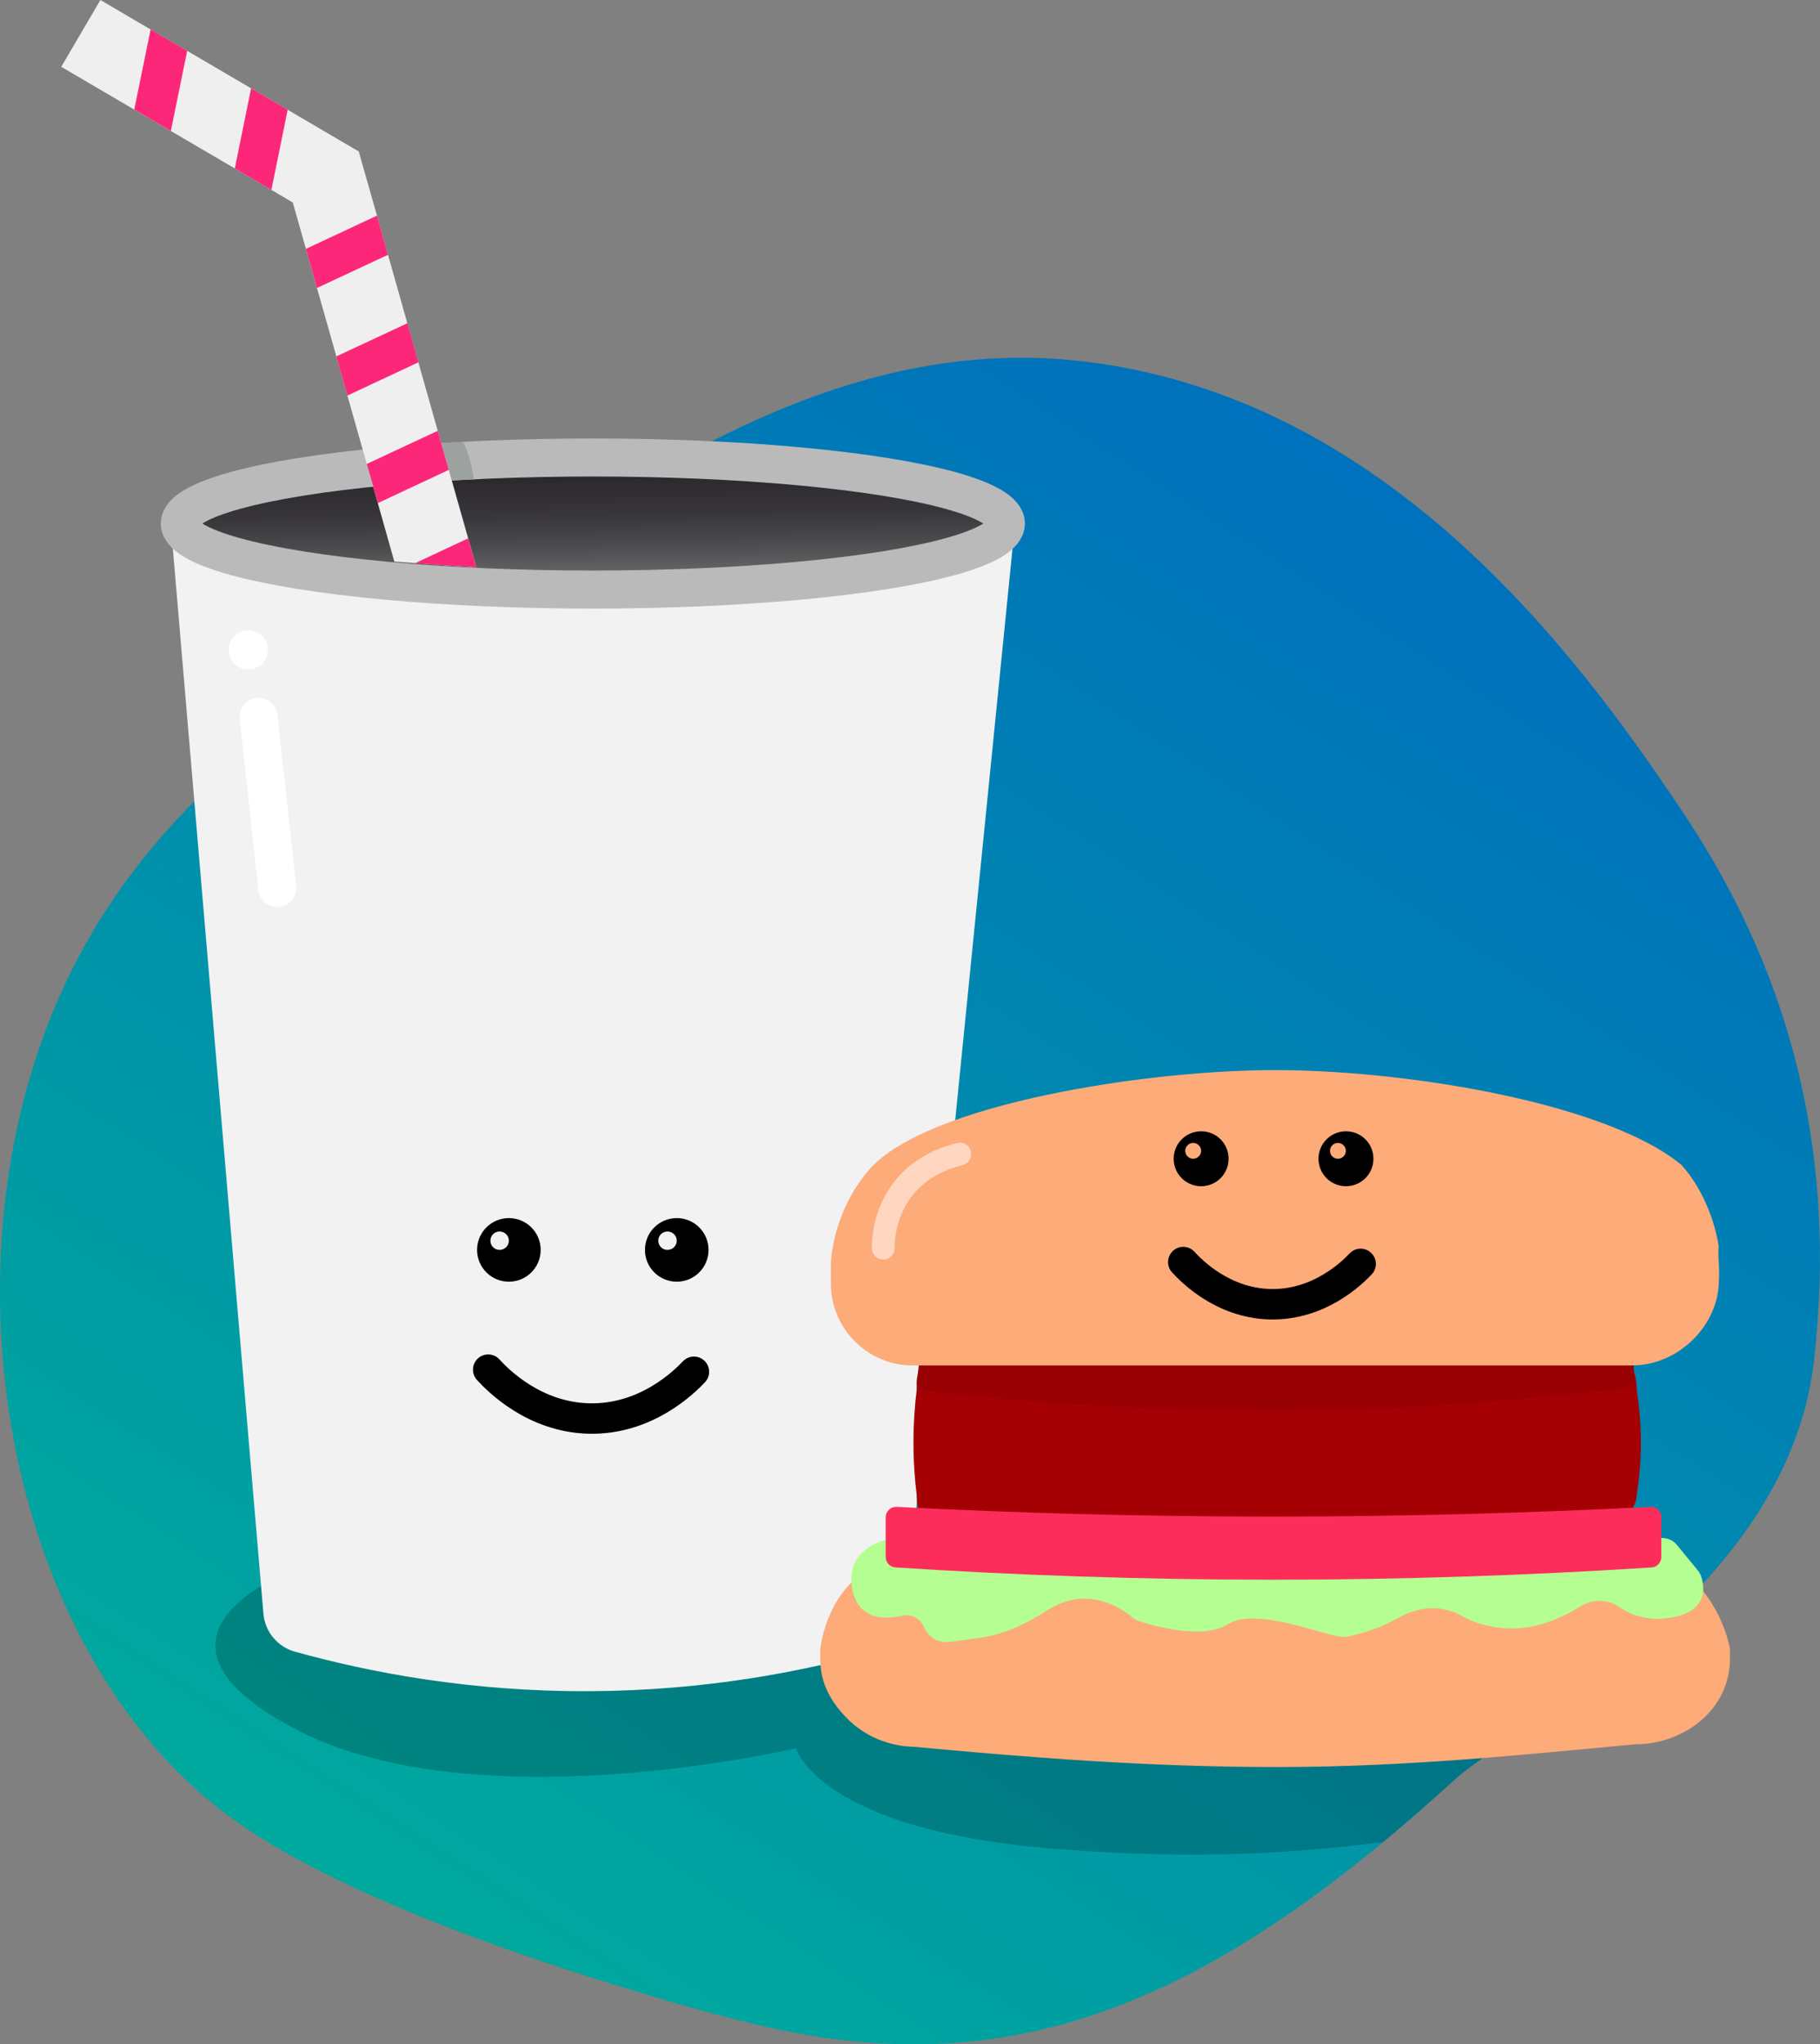 <?xml version="1.0" encoding="UTF-8"?>
<svg id="Layer_2" xmlns="http://www.w3.org/2000/svg" xmlns:xlink="http://www.w3.org/1999/xlink" viewBox="0 0 239.27 268.7">
  <rect x="0" y="0" width="239.27" height="268.7" fill="#808080" stroke="none"/>
  <defs>
    <style>
      .cls-1 {
        stroke: #bababa;
      }

      .cls-1, .cls-2, .cls-3, .cls-4 {
        fill: none;
      }

      .cls-1, .cls-5 {
        stroke-width: 5px;
      }

      .cls-1, .cls-5, .cls-3, .cls-4 {
        stroke-miterlimit: 10;
      }

      .cls-6 {
        fill: url(#linear-gradient-2);
      }

      .cls-2 {
        stroke: #ffd6c0;
        stroke-linejoin: round;
        stroke-width: 3px;
      }

      .cls-2, .cls-5, .cls-3, .cls-4 {
        stroke-linecap: round;
      }

      .cls-7 {
        fill: #efefef;
      }

      .cls-5 {
        fill: aqua;
        stroke: #fff;
      }

      .cls-8 {
        fill: url(#linear-gradient);
      }

      .cls-9 {
        fill: #b5ff92;
      }

      .cls-10 {
        fill: #fc2779;
      }

      .cls-11 {
        fill: #fc2d5b;
      }

      .cls-12 {
        fill: #a50004;
      }

      .cls-13 {
        fill: #fff;
      }

      .cls-14 {
        fill: #990004;
      }

      .cls-15 {
        fill: #fcab79;
      }

      .cls-16 {
        opacity: .2;
      }

      .cls-17 {
        fill: #f2f2f2;
      }

      .cls-3 {
        stroke: #fc4f70;
        stroke-width: 2px;
      }

      .cls-18 {
        fill: #9da19f;
      }

      .cls-4 {
        stroke: #000;
        stroke-width: 4px;
      }
    </style>
    <linearGradient id="linear-gradient" x1="58.84" y1="256.9" x2="182.89" y2="66.68" gradientUnits="userSpaceOnUse">
      <stop offset="0" stop-color="#00a99d"/>
      <stop offset="1" stop-color="#0071bc"/>
    </linearGradient>
    <linearGradient id="linear-gradient-2" x1="77.71" y1="50.93" x2="78.69" y2="126.84" gradientUnits="userSpaceOnUse">
      <stop offset=".1" stop-color="#2a272c"/>
      <stop offset=".16" stop-color="#2d2a2f"/>
      <stop offset=".22" stop-color="#38363a"/>
      <stop offset=".27" stop-color="#4a494c"/>
      <stop offset=".32" stop-color="#636465"/>
      <stop offset=".37" stop-color="#848685"/>
      <stop offset=".42" stop-color="#a5a9a6"/>
    </linearGradient>
  </defs>
  <g id="STUDENT_LAYER">
    <g>
      <path class="cls-8" d="M238.47,178.91c-2.93,25.49-28.06,41.61-41,50.41-2.7,1.83-4.87,3.35-6.2,4.56l-.36.33c-3.08,2.81-6.1,5.44-9.06,7.89-.69.58-1.38,1.14-2.06,1.69-26.31,21.22-48.95,28.59-76.17,23.22-7.26-1.43-15.59-3.95-19.2-5.03-8.18-2.47-37.77-11.4-53.56-22.71C1.98,218.59-7.62,170.72,6.27,134.7c10.22-26.52,30.79-40.43,53.26-55.62,27.38-18.51,53.83-36.39,86.23-31.12,37.19,6.05,61.06,36.95,76,59.59,12.06,18.28,20.14,41.5,16.71,71.36Z"/>
      <path class="cls-16" d="M198.04,227.55l-.57,1.77c-2.7,1.83-4.87,3.35-6.2,4.56l-.36.33c-3.08,2.81-6.1,5.44-9.06,7.89-11.85,1.5-24.83,2.39-43.34.89-30.96-2.51-33.86-13.21-33.86-13.21,0,0-42.15,9.94-65.82-2.52-23.66-12.46,0-21,0-21l111.11,4.79,48.1,16.5Z"/>
      <g>
        <ellipse class="cls-6" cx="77.94" cy="68.74" rx="52.25" ry="6.46"/>
        <path class="cls-17" d="M119.06,212.23c-.23,2.29-1.84,4.21-4.06,4.83-9.51,2.65-22.26,5.14-37.39,5.22-15.78.09-29.05-2.47-38.83-5.19-2.3-.64-3.95-2.63-4.15-5.01l-11.95-140.48c14.21,3.55,33.4,6.87,56.19,6.7,21.94-.16,40.46-3.51,54.33-7.07-4.71,47-9.42,94-14.14,141Z"/>
        <ellipse class="cls-1" cx="77.94" cy="68.81" rx="54.3" ry="8.68"/>
        <g>
          <path class="cls-7" d="M62.63,74.57c-2.74-.17-5.62-.37-8.06-.55-.99-.07-1.92-.15-2.73-.21l-2.17-7.69-1.45-5.14-2.55-8.99-1.45-5.15-2.55-8.99-1.45-5.14-1.73-6.1-2.81-1.65-4.81-2.82-8.42-4.93-4.81-2.81-9.59-5.62L13.2,0l6.59,3.87,4.81,2.81,8.41,4.93,4.81,2.82,8.97,5.26.38.21.14.53,2.25,7.91,1.45,5.15,2.54,8.99,1.45,5.14,2.55,9,1.45,5.14,2.55,9,1.08,3.81Z"/>
          <path class="cls-10" d="M62.63,74.57c-2.74-.17-5.62-.37-8.06-.55l6.98-3.26,1.08,3.81Z"/>
          <polygon class="cls-10" points="59 61.76 49.68 66.12 48.22 60.98 57.55 56.62 59 61.76"/>
          <polygon class="cls-10" points="55.01 47.62 45.67 51.99 44.22 46.84 53.56 42.48 55.01 47.62"/>
          <polygon class="cls-10" points="51.01 33.49 41.67 37.85 40.22 32.71 49.56 28.34 51.01 33.49"/>
          <polygon class="cls-10" points="37.82 14.43 35.68 24.96 30.87 22.14 33.01 11.61 37.82 14.43"/>
          <polygon class="cls-10" points="24.61 6.68 22.46 17.21 17.65 14.4 19.8 3.87 24.61 6.68"/>
        </g>
        <path class="cls-18" d="M58.02,58.25l1.39,4.92s1.39-.12,2.86-.16c-.08-.78-.24-1.71-.54-2.73-.25-.86-.56-1.6-.85-2.22-.36.02-.71.04-2.85.19Z"/>
        <line class="cls-5" x1="33.99" y1="94.23" x2="36.46" y2="116.71"/>
        <circle class="cls-13" cx="32.65" cy="85.41" r="2.58"/>
        <g>
          <path d="M66.9,160.1c-2.31,0-4.18,1.87-4.18,4.18s1.87,4.18,4.18,4.18,4.18-1.87,4.18-4.18-1.87-4.18-4.18-4.18ZM65.68,164.28c-.67,0-1.21-.54-1.21-1.21s.54-1.21,1.21-1.21,1.22.54,1.22,1.21-.55,1.21-1.22,1.21Z"/>
          <path d="M88.97,160.1c-2.31,0-4.18,1.87-4.18,4.18s1.87,4.18,4.18,4.18,4.18-1.87,4.18-4.18-1.87-4.18-4.18-4.18ZM87.75,164.28c-.67,0-1.21-.54-1.21-1.21s.54-1.21,1.21-1.21,1.22.54,1.22,1.21-.55,1.21-1.22,1.21Z"/>
          <path class="cls-4" d="M64.18,180.02c1.25,1.37,5.99,6.22,13.19,6.42,7.57.21,12.64-4.85,13.86-6.14"/>
        </g>
      </g>
      <g>
        <path class="cls-15" d="M214.9,229.27c-14.44,1.34-29.72,2.96-46.7,2.98-17.42.02-33.53-1.31-48.28-2.68-.81,0-5.04-.2-8.47-3.63-2.17-2.18-3.61-4.61-3.61-7.91v-1.33c.94-6.62,5.4-12,12-12h95.59c6.6,0,10.91,6.54,12,12v1.33c0,6.6-5.93,11.24-12.53,11.24Z"/>
        <path class="cls-12" d="M209.06,203.6h-82.43c-3.36,0-6.12-3.21-6.12-7.14-.24-1.97-.42-4.26-.42-6.81,0-2.59.17-4.92.42-6.92,0-.48.05-3,1.8-5.04,1.11-1.29,2.64-2.1,4.32-2.1h82.43c3.36,0,6.12,3.21,6.12,7.14.29,1.84.53,4.06.54,6.59.02,2.76-.23,5.18-.54,7.13,0,.48-.05,3-6.12,7.14Z"/>
        <path class="cls-14" d="M215.16,182.3c-12.74,1.51-30.49,3.1-46.17,3.13-16.19.03-34.15-1.03-47.23-2.58-2.05,0-.96-1.75-.96-3.8s2.09-3.66,4.15-3.66c13.06,1.35,27.53,2.23,43.21,2.23,15.83,0,31.62-1.15,44.79-2.51,2.05,0,1.77,1.92,1.81,3.98.07,3,.37,2.88.4,3.22Z"/>
        <line class="cls-3" x1="119.63" y1="200.66" x2="119.63" y2="203.6"/>
        <path class="cls-9" d="M117.65,202.13c-.16,0-.32.01-.48.05-1.22.25-6.31,1.63-5.07,6.93.89,3.82,4.23,3.78,6.54,3.25,1.16-.27,2.32.35,2.81,1.44.52,1.17,1.59,2.31,3.76,1.97,4.19-.65,6.54-.36,12.56-4.17,5.32-3.37,9.89-.05,11.12,1,.25.21.53.37.84.47,1.88.62,8.44,2.52,11.76.38,3.33-2.14,11.69,1.12,14.22,1.57.85.15.93.19,1.4.09,2.52-.55,4.18-1.08,7.14-2.68,2.47-1.33,5.48-1.45,7.91-.05,1.34.77,3.17,1.43,5.61,1.62,3.97.32,7.58-1.35,9.95-2.84,1.57-.99,3.6-1.02,5.13.04,1.51,1.04,3.79,1.94,6.87,1.41,5-.86,4.34-4.21,3.91-5.45-.1-.28-.24-.53-.43-.76l-2.74-3.34c-.47-.58-1.18-.91-1.93-.91h-100.89Z"/>
        <path class="cls-11" d="M217.04,206.02c-15.61,1.01-32.21,1.61-49.69,1.61-17.42,0-33.97-.6-49.54-1.61-.09,0-.58-.01-.97-.41-.25-.25-.4-.6-.4-.98v-5.19c0-.77.62-1.39,1.37-1.39,15.77.82,32.3,1.28,49.54,1.28,17.29,0,33.88-.47,49.69-1.28.09,0,.58.01.97.41.25.25.4.6.4.98v5.19c0,.77-.62,1.39-1.37,1.39Z"/>
        <path class="cls-15" d="M214.61,179.47h-94.62c-5.92,0-10.76-4.84-10.76-10.76v-2.83c.15-1.9.84-7.28,5.06-12.17,7.64-8.71,37.07-13.19,54.06-13.06,17.74.13,43.16,4.54,52.71,12.47,2.57,2.84,3.73,6.24,4.07,7.27.45,1.36.69,2.55.82,3.41-.14,1.58.17,2.86.03,4.44,0,6.01-5.37,11.22-11.38,11.22Z"/>
        <g>
          <path d="M157.91,148.69c-1.99,0-3.61,1.61-3.61,3.61s1.61,3.61,3.61,3.61,3.61-1.61,3.61-3.61-1.61-3.61-3.61-3.61ZM156.86,152.3c-.58,0-1.04-.47-1.04-1.04s.47-1.04,1.04-1.04,1.05.47,1.05,1.04-.47,1.04-1.05,1.04Z"/>
          <path d="M176.95,148.69c-1.99,0-3.61,1.61-3.61,3.61s1.61,3.61,3.61,3.61,3.61-1.61,3.61-3.61-1.61-3.61-3.61-3.61ZM175.89,152.3c-.58,0-1.04-.47-1.04-1.04s.47-1.04,1.04-1.04,1.05.47,1.05,1.04-.47,1.04-1.05,1.04Z"/>
          <path class="cls-4" d="M155.56,165.88c1.08,1.18,5.16,5.36,11.37,5.54,6.53.18,10.9-4.19,11.95-5.3"/>
        </g>
        <path class="cls-2" d="M116.12,164.05s-.48-9.73,10.06-12.37"/>
      </g>
    </g>
  </g>
</svg>